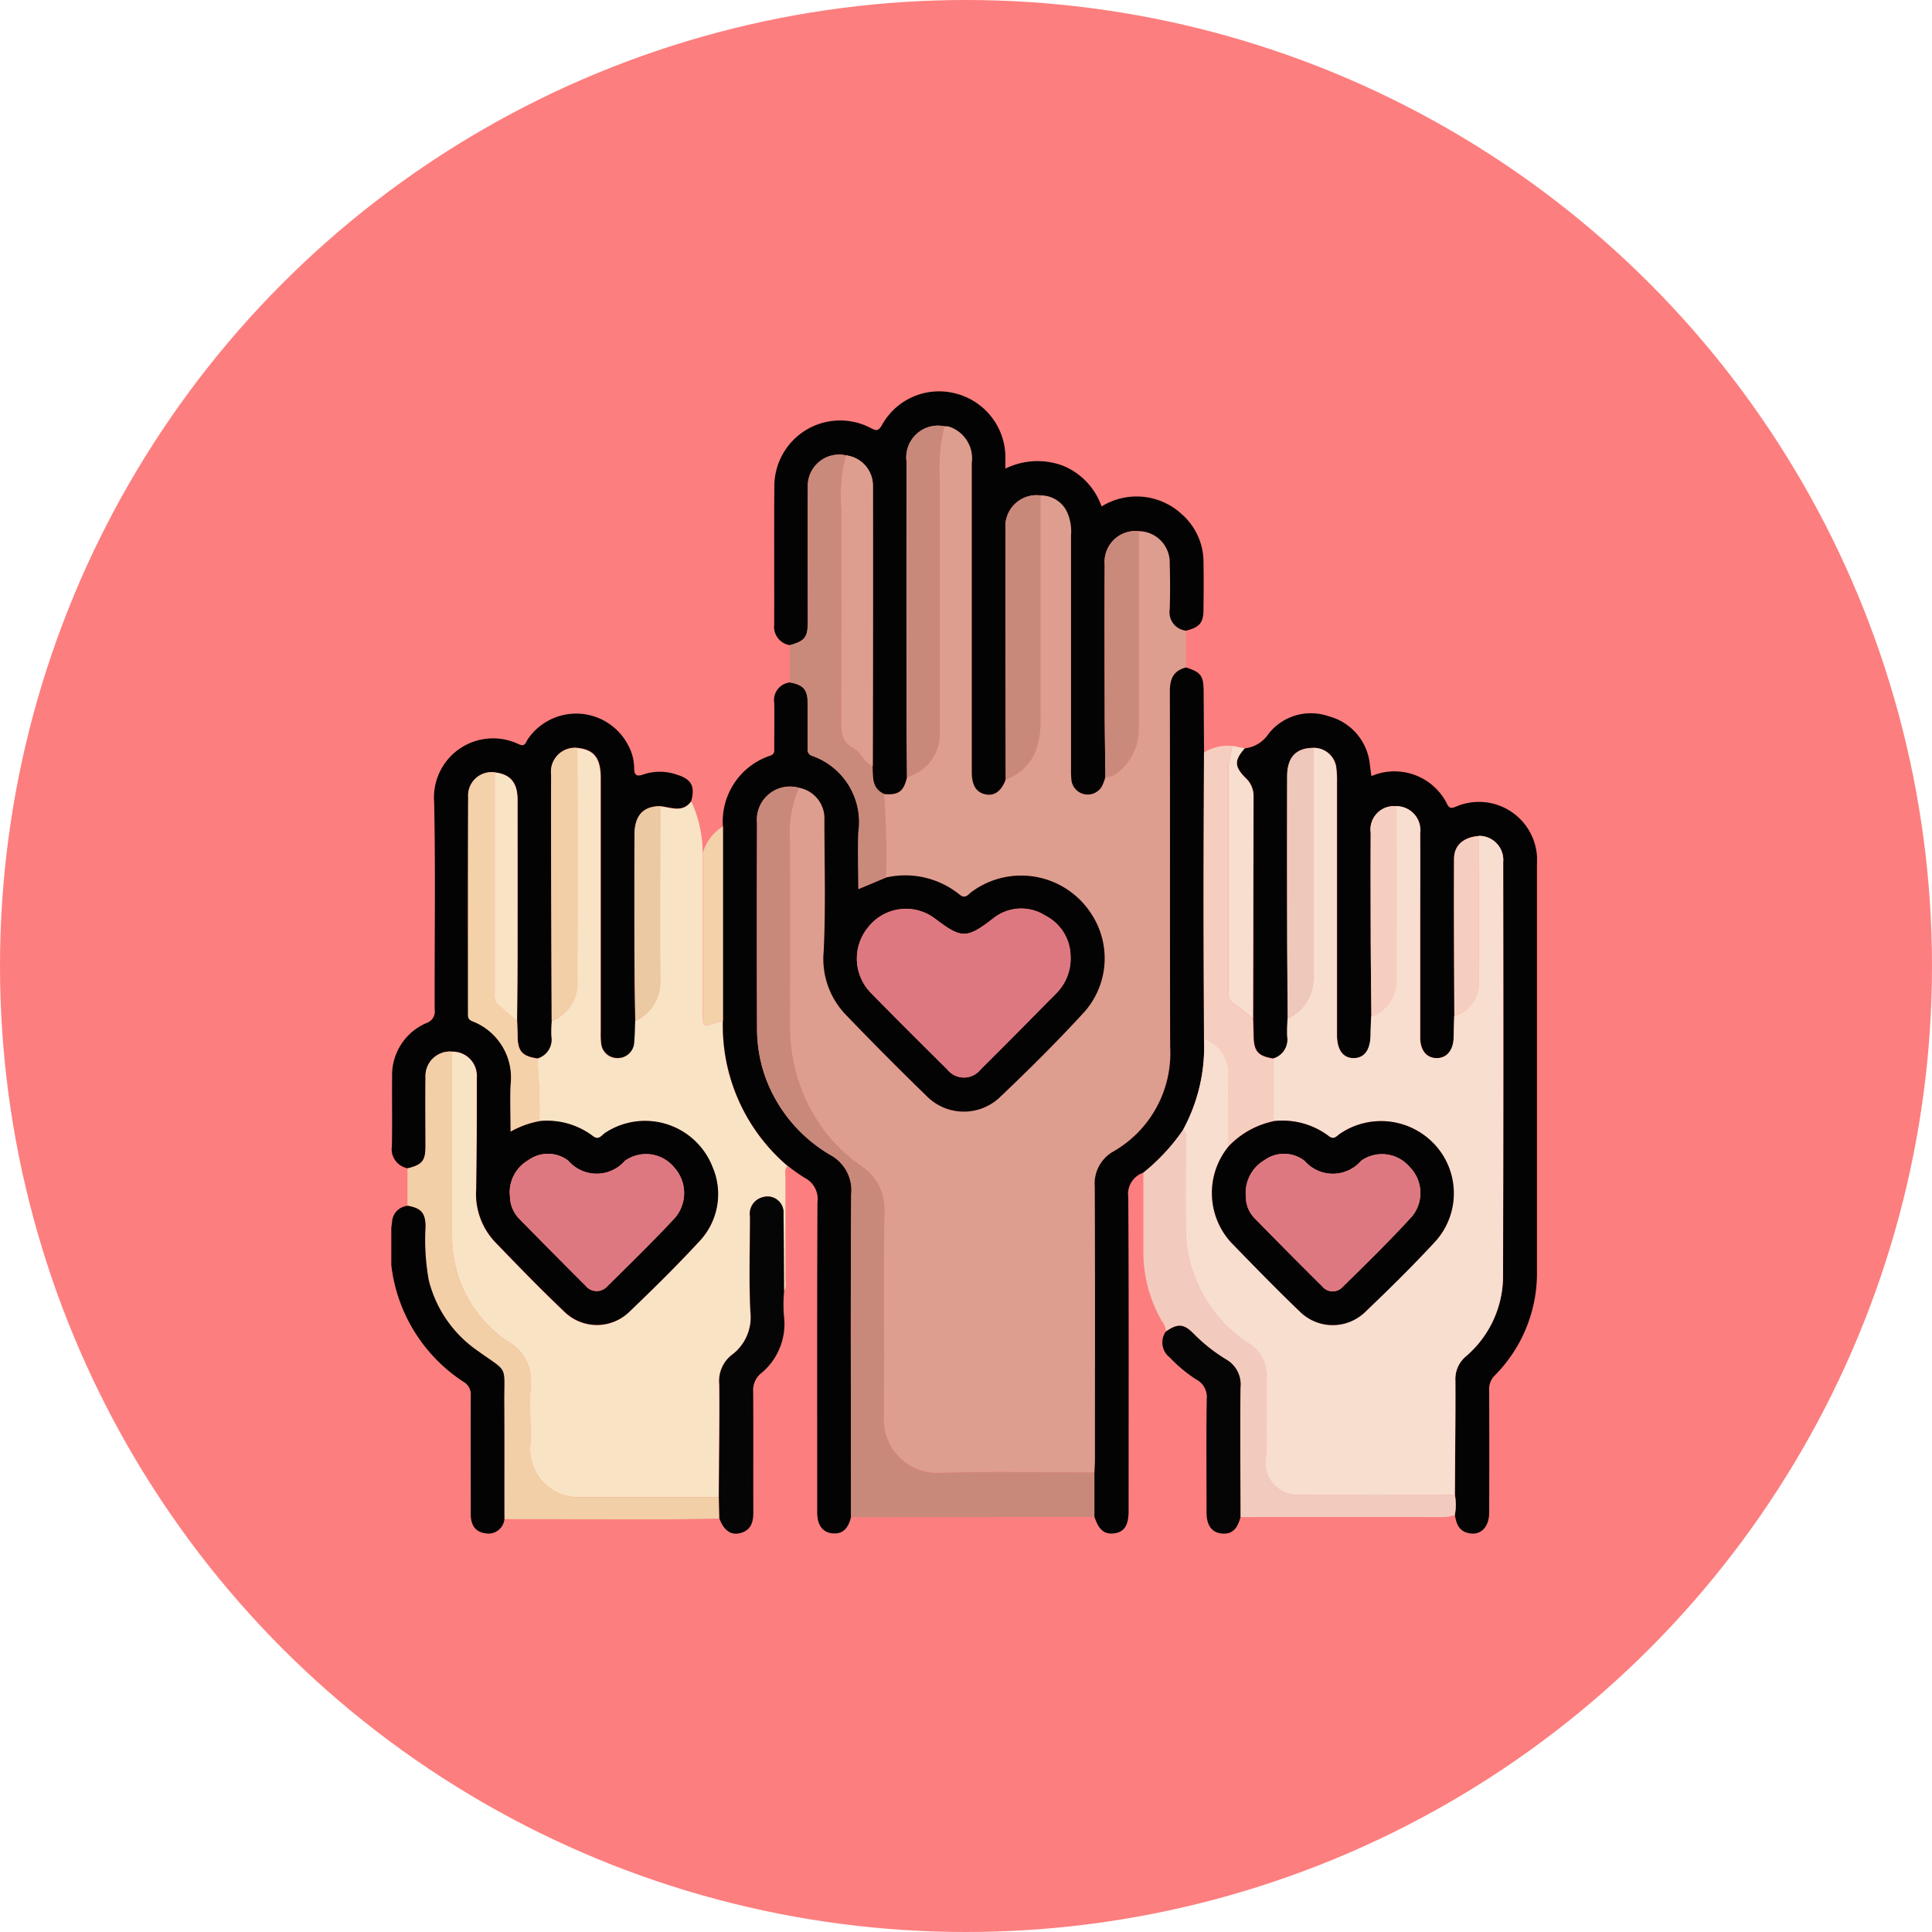 <svg xmlns="http://www.w3.org/2000/svg" xmlns:xlink="http://www.w3.org/1999/xlink" width="79" height="79" viewBox="0 0 79 79">
  <defs>
    <clipPath id="clip-path">
      <rect id="Rectángulo_312958" data-name="Rectángulo 312958" width="46.849" height="46.718" fill="none"/>
    </clipPath>
  </defs>
  <g id="i1" transform="translate(-521 -3588)">
    <circle id="Elipse_8221" data-name="Elipse 8221" cx="39.5" cy="39.5" r="39.5" transform="translate(521 3588)" fill="#fd7e7e"/>
    <g id="Grupo_996107" data-name="Grupo 996107" transform="translate(537 3604)">
      <g id="Grupo_996106" data-name="Grupo 996106" clip-path="url(#clip-path)">
        <path id="Trazado_658894" data-name="Trazado 658894" d="M105.179,16.165q0,.753,0,1.506c-.522.125-.667.47-.665.983.012,4.843,0,9.685.013,14.528a4.639,4.639,0,0,1-2.312,4.275,1.5,1.5,0,0,0-.771,1.433c.016,3.716.008,7.432.007,11.147,0,.182-.014.364-.022.546-2.116,0-4.234-.051-6.347.019a2.187,2.187,0,0,1-2.261-2.292c.029-2.8-.015-5.6.023-8.4a2.082,2.082,0,0,0-.971-1.877,6.718,6.718,0,0,1-1.418-1.342,7.082,7.082,0,0,1-1.466-4.541c0-2.481.008-4.962-.005-7.442a4.427,4.427,0,0,1,.373-2.12A1.269,1.269,0,0,1,90.391,23.9c0,1.8.058,3.592-.03,5.386a3.293,3.293,0,0,0,.876,2.557q1.646,1.711,3.348,3.368a2.137,2.137,0,0,0,2.948.058c1.205-1.139,2.386-2.309,3.5-3.533a3.305,3.305,0,0,0,.294-3.952,3.411,3.411,0,0,0-4.908-.948c-.144.1-.258.317-.5.124a3.535,3.535,0,0,0-3-.7,31.865,31.865,0,0,0-.086-3.411c.588.052.8-.1.937-.691a1.837,1.837,0,0,0,1.342-1.826q0-5.133,0-10.266A7.541,7.541,0,0,1,95.3,7.807a.709.709,0,0,1,.18.011,1.366,1.366,0,0,1,.939,1.493q0,6.319,0,12.638c0,.546.186.836.569.913.36.073.651-.146.818-.614a2.03,2.03,0,0,0,1.25-1.241,3.772,3.772,0,0,0,.169-1.205q0-4.583,0-9.166a1.181,1.181,0,0,1,1.127.776,1.943,1.943,0,0,1,.121.851q0,4.775,0,9.55a3.653,3.653,0,0,0,.021.5.67.67,0,0,0,1.24.219,2.07,2.07,0,0,0,.143-.383.753.753,0,0,0,.535-.216,2.227,2.227,0,0,0,.834-1.795q0-4.022,0-8.045a1.281,1.281,0,0,1,1.265,1.327c.017.622.019,1.245,0,1.867a.756.756,0,0,0,.663.875" transform="translate(-72.681 -6.377)" fill="#de9e8f"/>
        <path id="Trazado_658895" data-name="Trazado 658895" d="M23.386,81.8a5,5,0,0,1,.467,2.11q0,3.106,0,6.211c0,1.049-.053.894.822.652a7.535,7.535,0,0,0,2.647,5.937c-.14.139-.084.316-.085.477,0,1.386,0,2.773,0,4.159,0,.163.047.337-.063.487-.007-1.05-.006-2.1-.023-3.15a.658.658,0,0,0-.834-.7.7.7,0,0,0-.536.793c0,1.31-.049,2.622.019,3.928a1.912,1.912,0,0,1-.768,1.739,1.344,1.344,0,0,0-.505,1.194c.014,1.537-.011,3.074-.021,4.611l-5.616,0a1.957,1.957,0,0,1-2.09-2.07c.041-.85-.043-1.708.023-2.554a1.822,1.822,0,0,0-.926-1.731,5.115,5.115,0,0,1-2.29-4.278q0-3.789,0-7.577a.987.987,0,0,1,1.006,1.056c0,1.522,0,3.044-.026,4.565a2.867,2.867,0,0,0,.744,2.137c.939.977,1.883,1.95,2.864,2.883a1.9,1.9,0,0,0,2.651,0c.968-.926,1.924-1.867,2.833-2.85a2.807,2.807,0,0,0,.575-3.056,2.963,2.963,0,0,0-4.392-1.414c-.143.092-.261.325-.5.139a3.112,3.112,0,0,0-2.187-.617,23.1,23.1,0,0,0-.093-2.555.8.8,0,0,0,.571-.91,5.374,5.374,0,0,1,.016-.633,1.646,1.646,0,0,0,1.058-1.651q.011-4.753,0-9.506c.676.066.95.415.951,1.233q0,5.184,0,10.369a3.564,3.564,0,0,0,.014.456.663.663,0,0,0,.67.624.671.671,0,0,0,.68-.658c.026-.287.027-.576.039-.864a1.744,1.744,0,0,0,1.032-1.669c-.017-2.369,0-4.738,0-7.108.438.037.909.283,1.263-.2" transform="translate(-11.121 -65.032)" fill="#f9e3c5"/>
        <path id="Trazado_658896" data-name="Trazado 658896" d="M6.163,88.62a3.113,3.113,0,0,1,2.187.617c.237.186.356-.047.5-.139a2.963,2.963,0,0,1,4.392,1.414,2.808,2.808,0,0,1-.575,3.056c-.909.983-1.865,1.924-2.833,2.85a1.9,1.9,0,0,1-2.651,0c-.982-.933-1.926-1.906-2.864-2.882A2.866,2.866,0,0,1,3.573,91.4c.025-1.522.029-3.044.026-4.566A.987.987,0,0,0,2.593,85.78,1,1,0,0,0,1.5,86.835c-.014.939,0,1.878,0,2.817,0,.593-.137.758-.728.9a.794.794,0,0,1-.649-.9c.02-.943,0-1.888.009-2.831a2.317,2.317,0,0,1,1.41-2.211.491.491,0,0,0,.331-.539c-.01-2.831.039-5.664-.022-8.494a2.418,2.418,0,0,1,3.445-2.373c.29.141.3-.081.392-.208a2.392,2.392,0,0,1,4.092.249,1.945,1.945,0,0,1,.249.915c0,.294.072.4.387.284a2.109,2.109,0,0,1,1.346.007c.613.189.768.472.6,1.091-.354.486-.825.24-1.263.2-.7,0-1.055.381-1.058,1.172q-.01,2.575,0,5.149c0,.819.02,1.638.031,2.456-.012.288-.013.577-.039.864a.671.671,0,0,1-.68.658.663.663,0,0,1-.67-.624,3.563,3.563,0,0,1-.014-.456q0-5.185,0-10.369c0-.818-.274-1.167-.951-1.233a.98.98,0,0,0-1.079,1.109c-.009,1.34-.005,2.68,0,4.02q.007,3.014.02,6.028a5.376,5.376,0,0,0-.016.633.8.8,0,0,1-.571.91c-.623-.092-.8-.294-.808-.916,0-.211-.012-.421-.019-.631.006-.867.018-1.734.019-2.6q0-3.218,0-6.437c0-.7-.294-1.038-.928-1.113a.956.956,0,0,0-1.088,1c-.011,2.951-.005,5.9-.005,8.852,0,.135-.008.243.169.319a2.469,2.469,0,0,1,1.573,2.613c-.024.61,0,1.222,0,1.9a3.784,3.784,0,0,1,1.186-.429M4.949,91.656a1.343,1.343,0,0,0,.389.972q1.344,1.37,2.7,2.723a.58.58,0,0,0,.893.025c.932-.92,1.87-1.836,2.762-2.794a1.555,1.555,0,0,0-.02-2.053,1.49,1.49,0,0,0-2.022-.285,1.53,1.53,0,0,1-2.315,0,1.365,1.365,0,0,0-1.635-.024,1.522,1.522,0,0,0-.758,1.438" transform="translate(-0.099 -58.78)" fill="#040303"/>
        <path id="Trazado_658897" data-name="Trazado 658897" d="M189.037,73.332a1.325,1.325,0,0,0,.971-.583,2.2,2.2,0,0,1,2.469-.728,2.266,2.266,0,0,1,1.684,2c.021.148.04.3.061.446a2.4,2.4,0,0,1,3.114,1.18c.108.159.181.127.329.075a2.378,2.378,0,0,1,3.326,2.354q0,8.29,0,16.58a5.934,5.934,0,0,1-1.731,4.325.773.773,0,0,0-.222.609q.009,2.489,0,4.979c0,.638-.377.982-.889.841-.373-.1-.458-.405-.513-.73a2.415,2.415,0,0,0,0-.832c.01-1.552.03-3.1.023-4.657a1.209,1.209,0,0,1,.431-1,4.317,4.317,0,0,0,1.516-3.3q.027-8.453.008-16.907a.986.986,0,0,0-.992-1.073c-.629.054-1.015.375-1.017.936-.01,2.145,0,4.29.01,6.436q-.01.433-.021.865c-.012.522-.277.848-.692.85s-.68-.315-.681-.845c0-1.46,0-2.919,0-4.379,0-1.323.006-2.646,0-3.968a.982.982,0,0,0-.988-1.111.959.959,0,0,0-1.037,1.1c-.01,1.386-.007,2.772,0,4.157,0,1.11.017,2.221.027,3.331-.01.257-.024.514-.027.772-.009.6-.251.939-.688.943s-.683-.33-.689-.935c0-.106,0-.213,0-.319q0-5.015,0-10.03a4.007,4.007,0,0,0-.023-.545.925.925,0,0,0-.942-.858c-.709,0-1.07.382-1.072,1.162q-.009,3.127,0,6.255c0,1.217.015,2.433.023,3.65a7.119,7.119,0,0,0-.018.725.806.806,0,0,1-.578.91c-.622-.1-.791-.3-.8-.921,0-.24-.014-.479-.021-.719q.009-4.562.019-9.123a1.009,1.009,0,0,0-.339-.721c-.451-.464-.453-.713-.022-1.2" transform="translate(-154.145 -58.732)" fill="#040303"/>
        <path id="Trazado_658898" data-name="Trazado 658898" d="M76.667,84.762a7.535,7.535,0,0,1-2.647-5.937V70.874a2.835,2.835,0,0,1,1.941-2.89c.185-.068.158-.19.158-.322,0-.609.011-1.219,0-1.827a.726.726,0,0,1,.644-.843c.554.1.727.295.732.852.005.594,0,1.188,0,1.782,0,.147-.03.29.172.366a2.875,2.875,0,0,1,1.9,3.139c-.028.756,0,1.514,0,2.31l1.135-.475a3.535,3.535,0,0,1,3,.705c.242.194.356-.024.5-.124a3.411,3.411,0,0,1,4.908.948,3.305,3.305,0,0,1-.294,3.952c-1.119,1.223-2.3,2.394-3.5,3.533a2.136,2.136,0,0,1-2.948-.058q-1.7-1.652-3.348-3.368A3.293,3.293,0,0,1,78.14,76c.088-1.795.031-3.591.03-5.386A1.269,1.269,0,0,0,77.134,69.3a1.355,1.355,0,0,0-1.718,1.444q-.011,4.226,0,8.453a5.866,5.866,0,0,0,.507,2.347,6.1,6.1,0,0,0,2.5,2.772,1.641,1.641,0,0,1,.844,1.6c-.033,4.4-.011,8.8-.008,13.2-.117.494-.359.708-.759.67s-.624-.333-.624-.856c0-4.228-.009-8.456.01-12.684a.965.965,0,0,0-.514-.992,7.009,7.009,0,0,1-.706-.5m11.569-8.6A1.886,1.886,0,0,0,87.2,74.521a1.83,1.83,0,0,0-2.108.1c-1.12.873-1.318.841-2.407.02a1.963,1.963,0,0,0-2.71.338,2.007,2.007,0,0,0,.126,2.735c1.02,1.045,2.056,2.075,3.093,3.1a.869.869,0,0,0,1.362,0c1.048-1.039,2.085-2.09,3.121-3.141a2.009,2.009,0,0,0,.557-1.515" transform="translate(-60.46 -53.087)" fill="#040303"/>
        <path id="Trazado_658899" data-name="Trazado 658899" d="M102.3,9.788a.756.756,0,0,1-.663-.875c.019-.622.017-1.245,0-1.867a1.281,1.281,0,0,0-1.265-1.327,1.263,1.263,0,0,0-1.394,1.376c-.012,1.935-.007,3.869,0,5.8,0,.959.017,1.917.027,2.876a2.07,2.07,0,0,1-.143.383.67.67,0,0,1-1.24-.219,3.655,3.655,0,0,1-.021-.5q0-4.775,0-9.55a1.943,1.943,0,0,0-.121-.851,1.181,1.181,0,0,0-1.127-.776,1.274,1.274,0,0,0-1.431,1.388c-.011,3.408,0,6.815.008,10.223-.167.469-.458.687-.818.614-.384-.077-.569-.367-.569-.913q0-6.319,0-12.638A1.366,1.366,0,0,0,92.6,1.441a.709.709,0,0,0-.18-.011,1.3,1.3,0,0,0-1.546,1.446q-.008,5.039,0,10.077c0,.942.013,1.884.02,2.825-.137.588-.348.743-.937.691-.519-.237-.451-.713-.471-1.153q.006-5.723.007-11.446a1.248,1.248,0,0,0-1.1-1.25,1.283,1.283,0,0,0-1.555,1.333c-.012,1.822,0,3.644,0,5.466,0,.64-.118.792-.728.963a.76.76,0,0,1-.647-.842c.006-1.872-.009-3.744.006-5.615A2.691,2.691,0,0,1,89.407,1.5c.2.1.3.156.451-.1A2.668,2.668,0,0,1,92.886.091a2.7,2.7,0,0,1,2.031,2.651c0,.121,0,.243,0,.419a2.979,2.979,0,0,1,2.346-.121,2.788,2.788,0,0,1,1.586,1.67,2.718,2.718,0,0,1,3.269.305,2.616,2.616,0,0,1,.9,2.021c.011.624.006,1.248,0,1.872,0,.558-.156.741-.714.88" transform="translate(-69.806 0)" fill="#040303"/>
        <path id="Trazado_658900" data-name="Trazado 658900" d="M85.46,118.087c0-4.4-.026-8.8.008-13.2a1.64,1.64,0,0,0-.844-1.6,6.1,6.1,0,0,1-2.5-2.773,5.865,5.865,0,0,1-.507-2.347q-.016-4.227,0-8.453a1.354,1.354,0,0,1,1.718-1.444,4.432,4.432,0,0,0-.373,2.12c.013,2.481,0,4.961.005,7.442a7.082,7.082,0,0,0,1.466,4.541,6.719,6.719,0,0,0,1.418,1.342,2.082,2.082,0,0,1,.971,1.877c-.038,2.8.006,5.6-.023,8.4a2.187,2.187,0,0,0,2.261,2.292c2.114-.069,4.232-.019,6.347-.019q0,.909,0,1.818l-9.952.01" transform="translate(-66.66 -72.053)" fill="#c9897a"/>
        <path id="Trazado_658901" data-name="Trazado 658901" d="M156.923,96.382q0-.909,0-1.818c.008-.182.022-.364.022-.546,0-3.716.009-7.432-.007-11.147a1.5,1.5,0,0,1,.771-1.433,4.639,4.639,0,0,0,2.312-4.275c-.016-4.843,0-9.685-.013-14.528,0-.512.144-.858.665-.983.607.195.712.34.716.977q.008,1.248.017,2.5c-.006,2.034-.016,4.068-.016,6.1,0,1.867.011,3.734.016,5.6a7.077,7.077,0,0,1-.859,3.736,8.125,8.125,0,0,1-1.621,1.745.919.919,0,0,0-.618,1.006c.024,4.18.013,8.359.013,12.539,0,.106,0,.213,0,.319-.007.565-.181.828-.583.883s-.639-.136-.813-.675" transform="translate(-128.172 -50.359)" fill="#040303"/>
        <path id="Trazado_658902" data-name="Trazado 658902" d="M3.656,152.161c.591-.147.727-.312.728-.9,0-.939-.009-1.878,0-2.817a1,1,0,0,1,1.089-1.055q0,3.789,0,7.577a5.114,5.114,0,0,0,2.29,4.278,1.822,1.822,0,0,1,.926,1.731c-.066.847.018,1.7-.023,2.555a1.957,1.957,0,0,0,2.089,2.07l5.616,0q.011.44.022.881c-.744.01-1.487.029-2.231.03q-3.28,0-6.56-.008c0-1.582,0-3.163-.007-4.745s.192-1.215-1.091-2.138a4.959,4.959,0,0,1-2-2.9,9.364,9.364,0,0,1-.128-2.18c-.008-.556-.175-.75-.731-.85q0-.764,0-1.527" transform="translate(-2.984 -120.385)" fill="#f2cfa7"/>
        <path id="Trazado_658903" data-name="Trazado 658903" d="M167.862,166.634a8.117,8.117,0,0,0,1.621-1.745c.174.119.114.3.115.461,0,1.126-.008,2.252,0,3.378a5.667,5.667,0,0,0,2.607,4.919,1.443,1.443,0,0,1,.683,1.3c-.006,1.126.041,2.254-.014,3.378a1.3,1.3,0,0,0,1.469,1.476q3.128-.007,6.256,0a2.41,2.41,0,0,1,0,.832,1.6,1.6,0,0,1-.582.084q-4.092-.006-8.184,0c0-1.765-.024-3.531,0-5.3a1.176,1.176,0,0,0-.576-1.14,6.864,6.864,0,0,1-1.324-1.042c-.411-.427-.662-.443-1.148-.107a.7.7,0,0,0-.158-.413,5.639,5.639,0,0,1-.763-2.853c0-1.076,0-2.151,0-3.226" transform="translate(-137.111 -134.682)" fill="#f2cbbe"/>
        <path id="Trazado_658904" data-name="Trazado 658904" d="M88.983,22c.61-.171.728-.323.729-.963,0-1.822-.007-3.644,0-5.466a1.283,1.283,0,0,1,1.555-1.333,6.566,6.566,0,0,0-.184,2.205c0,2.871.007,5.742-.008,8.613,0,.479.015.892.5,1.15.317.168.414.593.776.727.02.44-.048.917.471,1.153a31.816,31.816,0,0,1,.086,3.411l-1.135.475c0-.8-.023-1.554,0-2.31a2.875,2.875,0,0,0-1.9-3.139c-.2-.076-.171-.219-.172-.366,0-.594,0-1.188,0-1.782,0-.557-.178-.754-.732-.852q0-.762,0-1.524" transform="translate(-72.679 -11.621)" fill="#ca8a7b"/>
        <path id="Trazado_658905" data-name="Trazado 658905" d="M181.327,91.067c-.006-1.867-.016-3.734-.016-5.6,0-2.034.01-4.068.016-6.1A1.858,1.858,0,0,1,182.5,79.1a5.191,5.191,0,0,0-.18.888q0,4.592,0,9.185a.447.447,0,0,0,.179.435c.287.2.553.424.827.638.007.24.018.479.021.719.01.623.179.819.8.921q0,1.279,0,2.559a3.532,3.532,0,0,0-1.824,1.026c0-.975,0-1.95-.007-2.925a1.463,1.463,0,0,0-.995-1.476" transform="translate(-148.096 -64.596)" fill="#f6cec0"/>
        <path id="Trazado_658906" data-name="Trazado 658906" d="M73.138,192.892q-.011-.44-.022-.881c.01-1.537.035-3.074.021-4.611a1.344,1.344,0,0,1,.505-1.194,1.913,1.913,0,0,0,.768-1.738c-.068-1.306-.018-2.618-.019-3.928a.7.7,0,0,1,.536-.793.658.658,0,0,1,.834.7c.016,1.05.016,2.1.023,3.15a5.967,5.967,0,0,0-.008,1,2.608,2.608,0,0,1-.965,2.383.889.889,0,0,0-.292.719c.012,1.644,0,3.288.007,4.932,0,.375-.073.706-.478.84s-.722-.063-.91-.583" transform="translate(-59.722 -146.799)" fill="#050505"/>
        <path id="Trazado_658907" data-name="Trazado 658907" d="M.67,181.791c.557.1.724.294.731.85a9.374,9.374,0,0,0,.128,2.18,4.957,4.957,0,0,0,2,2.9c1.284.923,1.08.542,1.091,2.138s0,3.164.006,4.745a.655.655,0,0,1-.787.579c-.443-.062-.59-.383-.59-.79,0-1.612-.006-3.225,0-4.837A.58.58,0,0,0,2.966,189a6.61,6.61,0,0,1-2.934-6.541.693.693,0,0,1,.637-.664" transform="translate(0 -148.488)" fill="#040303"/>
        <path id="Trazado_658908" data-name="Trazado 658908" d="M172.27,208.813c.486-.336.738-.32,1.148.107a6.871,6.871,0,0,0,1.324,1.042,1.175,1.175,0,0,1,.576,1.14c-.019,1.765,0,3.531,0,5.3-.129.5-.359.707-.759.673s-.627-.324-.629-.849c0-1.548-.015-3.1.008-4.645a.807.807,0,0,0-.431-.807,5.8,5.8,0,0,1-1.082-.9.772.772,0,0,1-.16-1.059" transform="translate(-140.594 -170.368)" fill="#050505"/>
        <path id="Trazado_658909" data-name="Trazado 658909" d="M187.841,90.305c-.275-.214-.54-.442-.827-.638a.446.446,0,0,1-.179-.435q0-4.593,0-9.185a5.178,5.178,0,0,1,.18-.888l.485.1c-.431.491-.429.741.022,1.2a1.009,1.009,0,0,1,.338.72q-.009,4.561-.019,9.123" transform="translate(-152.607 -64.658)" fill="#f7decf"/>
        <path id="Trazado_658910" data-name="Trazado 658910" d="M70.331,97.1v7.951c-.876.242-.822.4-.822-.652q0-3.105,0-6.211a1.877,1.877,0,0,1,.827-1.087" transform="translate(-56.771 -79.31)" fill="#f4d1a9"/>
        <path id="Trazado_658911" data-name="Trazado 658911" d="M115.018,22.094c-.007-.942-.019-1.883-.02-2.825q0-5.039,0-10.077a1.3,1.3,0,0,1,1.546-1.446A7.54,7.54,0,0,0,116.361,10q0,5.133,0,10.266a1.837,1.837,0,0,1-1.342,1.826" transform="translate(-93.93 -6.316)" fill="#c9897a"/>
        <path id="Trazado_658912" data-name="Trazado 658912" d="M137.095,34.849c0-3.408-.019-6.816-.008-10.223a1.274,1.274,0,0,1,1.431-1.388q0,4.583,0,9.166a3.776,3.776,0,0,1-.169,1.205,2.03,2.03,0,0,1-1.25,1.241" transform="translate(-111.97 -18.978)" fill="#c9897a"/>
        <path id="Trazado_658913" data-name="Trazado 658913" d="M159.255,41.271c-.009-.959-.025-1.917-.027-2.876,0-1.935-.009-3.869,0-5.8a1.263,1.263,0,0,1,1.394-1.376q0,4.022,0,8.045a2.227,2.227,0,0,1-.834,1.795.754.754,0,0,1-.535.216" transform="translate(-130.056 -25.496)" fill="#ca8a7b"/>
        <path id="Trazado_658914" data-name="Trazado 658914" d="M19.138,95.234c.007.21.016.421.019.631.008.622.186.824.808.916a23.1,23.1,0,0,1,.093,2.555,3.784,3.784,0,0,0-1.186.429c0-.68-.02-1.292,0-1.9A2.469,2.469,0,0,0,17.3,95.252c-.178-.075-.169-.184-.169-.319,0-2.951-.005-5.9.005-8.852a.956.956,0,0,1,1.088-1q0,4.479,0,8.959c0,.194-.043.4.141.551.258.211.512.427.768.64" transform="translate(-13.995 -69.497)" fill="#f4d1a9"/>
        <path id="Trazado_658915" data-name="Trazado 658915" d="M35.69,90.774q-.01-3.014-.02-6.028c0-1.34-.007-2.68,0-4.02a.981.981,0,0,1,1.079-1.109q0,4.753,0,9.506a1.645,1.645,0,0,1-1.058,1.651" transform="translate(-29.133 -65.031)" fill="#f2cfa7"/>
        <path id="Trazado_658916" data-name="Trazado 658916" d="M54.3,101.4c-.011-.819-.028-1.637-.031-2.456q-.007-2.574,0-5.149c0-.791.354-1.169,1.058-1.172,0,2.369-.013,4.739,0,7.108A1.744,1.744,0,0,1,54.3,101.4" transform="translate(-44.321 -75.656)" fill="#ebc9a2"/>
        <path id="Trazado_658917" data-name="Trazado 658917" d="M26.476,171.888a1.522,1.522,0,0,1,.758-1.438,1.365,1.365,0,0,1,1.635.024,1.53,1.53,0,0,0,2.315,0,1.49,1.49,0,0,1,2.022.285,1.555,1.555,0,0,1,.02,2.053c-.892.958-1.83,1.874-2.762,2.794a.58.58,0,0,1-.893-.025q-1.359-1.355-2.7-2.723a1.343,1.343,0,0,1-.389-.972" transform="translate(-21.626 -139.012)" fill="#dd7881"/>
        <path id="Trazado_658918" data-name="Trazado 658918" d="M24,95.235c-.256-.214-.51-.429-.768-.64-.184-.151-.141-.357-.141-.551q0-4.479,0-8.959c.634.075.926.415.928,1.113q.006,3.218,0,6.437c0,.867-.012,1.734-.019,2.6" transform="translate(-18.861 -69.498)" fill="#f9e3c5"/>
        <path id="Trazado_658919" data-name="Trazado 658919" d="M177.572,91.5a1.463,1.463,0,0,1,.995,1.476c.008.975.005,1.95.007,2.925a3,3,0,0,0,.109,3.933c.925.948,1.848,1.9,2.8,2.814a1.908,1.908,0,0,0,2.685.014c.967-.926,1.925-1.865,2.833-2.848a2.935,2.935,0,0,0-.334-4.3,2.983,2.983,0,0,0-3.53-.136c-.133.086-.245.281-.466.1a3.146,3.146,0,0,0-2.278-.609q0-1.279,0-2.559a.806.806,0,0,0,.578-.91,7.124,7.124,0,0,1,.018-.726,1.815,1.815,0,0,0,1.048-1.809q0-4.629,0-9.259a.925.925,0,0,1,.942.858,4.006,4.006,0,0,1,.024.545q0,5.015,0,10.03c0,.106,0,.213,0,.319.006.605.251.939.689.935s.679-.34.688-.943c0-.257.018-.514.027-.772a1.472,1.472,0,0,0,1.011-1.508q.005-3.54,0-7.08a.982.982,0,0,1,.988,1.111c.009,1.323,0,2.646,0,3.968,0,1.46,0,2.919,0,4.379,0,.53.263.847.681.845s.679-.327.692-.85q.01-.432.021-.865a1.391,1.391,0,0,0,1-1.4q.01-2.987.012-5.974a.985.985,0,0,1,.992,1.073c0,5.636.01,11.271-.008,16.907a4.317,4.317,0,0,1-1.516,3.3,1.21,1.21,0,0,0-.431,1c.007,1.552-.013,3.1-.023,4.657q-3.128,0-6.256,0a1.3,1.3,0,0,1-1.469-1.476c.055-1.123.008-2.251.014-3.378a1.443,1.443,0,0,0-.683-1.3,5.667,5.667,0,0,1-2.607-4.919c-.013-1.126,0-2.252,0-3.378,0-.159.059-.341-.115-.461a7.074,7.074,0,0,0,.859-3.736" transform="translate(-144.34 -65.024)" fill="#f7decf"/>
        <path id="Trazado_658920" data-name="Trazado 658920" d="M201.005,79.608q0,4.629,0,9.259a1.815,1.815,0,0,1-1.049,1.809c-.008-1.217-.021-2.433-.023-3.65q-.006-3.128,0-6.255c0-.78.364-1.161,1.072-1.162" transform="translate(-163.303 -65.024)" fill="#eec8ba"/>
        <path id="Trazado_658921" data-name="Trazado 658921" d="M219.622,92.626q0,3.54,0,7.08a1.472,1.472,0,0,1-1.011,1.507c-.009-1.11-.023-2.221-.027-3.331,0-1.386-.008-2.771,0-4.157a.959.959,0,0,1,1.037-1.1" transform="translate(-178.536 -75.658)" fill="#f6cec0"/>
        <path id="Trazado_658922" data-name="Trazado 658922" d="M238.25,99.268q-.005,2.987-.012,5.974a1.391,1.391,0,0,1-1,1.4c-.005-2.145-.02-4.29-.01-6.436,0-.562.388-.882,1.017-.936" transform="translate(-193.771 -81.083)" fill="#f6cec0"/>
        <path id="Trazado_658923" data-name="Trazado 658923" d="M112.665,117.389a2.009,2.009,0,0,1-.557,1.515c-1.036,1.051-2.073,2.1-3.121,3.141a.869.869,0,0,1-1.362,0c-1.037-1.029-2.073-2.059-3.093-3.1a2.007,2.007,0,0,1-.126-2.735,1.963,1.963,0,0,1,2.71-.338c1.089.821,1.287.853,2.407-.02a1.83,1.83,0,0,1,2.108-.1,1.886,1.886,0,0,1,1.034,1.645" transform="translate(-84.889 -94.31)" fill="#dd7881"/>
        <path id="Trazado_658924" data-name="Trazado 658924" d="M101.723,27c-.362-.134-.459-.56-.776-.727-.489-.258-.507-.672-.5-1.15.015-2.871.006-5.742.008-8.613a6.557,6.557,0,0,1,.184-2.205,1.248,1.248,0,0,1,1.1,1.25q.008,5.723-.007,11.446" transform="translate(-82.042 -11.684)" fill="#de9e8f"/>
        <path id="Trazado_658925" data-name="Trazado 658925" d="M185.668,162.865a3.146,3.146,0,0,1,2.278.609c.221.177.333-.018.466-.1a2.983,2.983,0,0,1,3.53.136,2.935,2.935,0,0,1,.334,4.3c-.909.983-1.866,1.922-2.834,2.848a1.908,1.908,0,0,1-2.685-.014c-.956-.916-1.879-1.866-2.8-2.814a3,3,0,0,1-.109-3.933,3.534,3.534,0,0,1,1.824-1.026m-1.117,3.071a1.252,1.252,0,0,0,.356.89q1.371,1.408,2.768,2.79a.548.548,0,0,0,.822.034c.966-.95,1.94-1.9,2.852-2.9a1.508,1.508,0,0,0-.091-2.009,1.484,1.484,0,0,0-1.989-.266,1.529,1.529,0,0,1-2.315.008,1.365,1.365,0,0,0-1.635-.034,1.554,1.554,0,0,0-.768,1.483" transform="translate(-149.611 -133.019)" fill="#040303"/>
        <path id="Trazado_658926" data-name="Trazado 658926" d="M190.727,171.932a1.554,1.554,0,0,1,.768-1.483,1.365,1.365,0,0,1,1.635.034,1.529,1.529,0,0,0,2.315-.008,1.484,1.484,0,0,1,1.989.266,1.508,1.508,0,0,1,.091,2.009c-.912,1-1.886,1.947-2.852,2.9a.548.548,0,0,1-.822-.034q-1.393-1.385-2.768-2.79a1.252,1.252,0,0,1-.356-.89" transform="translate(-155.786 -139.016)" fill="#dd7881"/>
      </g>
    </g>
  </g>
</svg>
